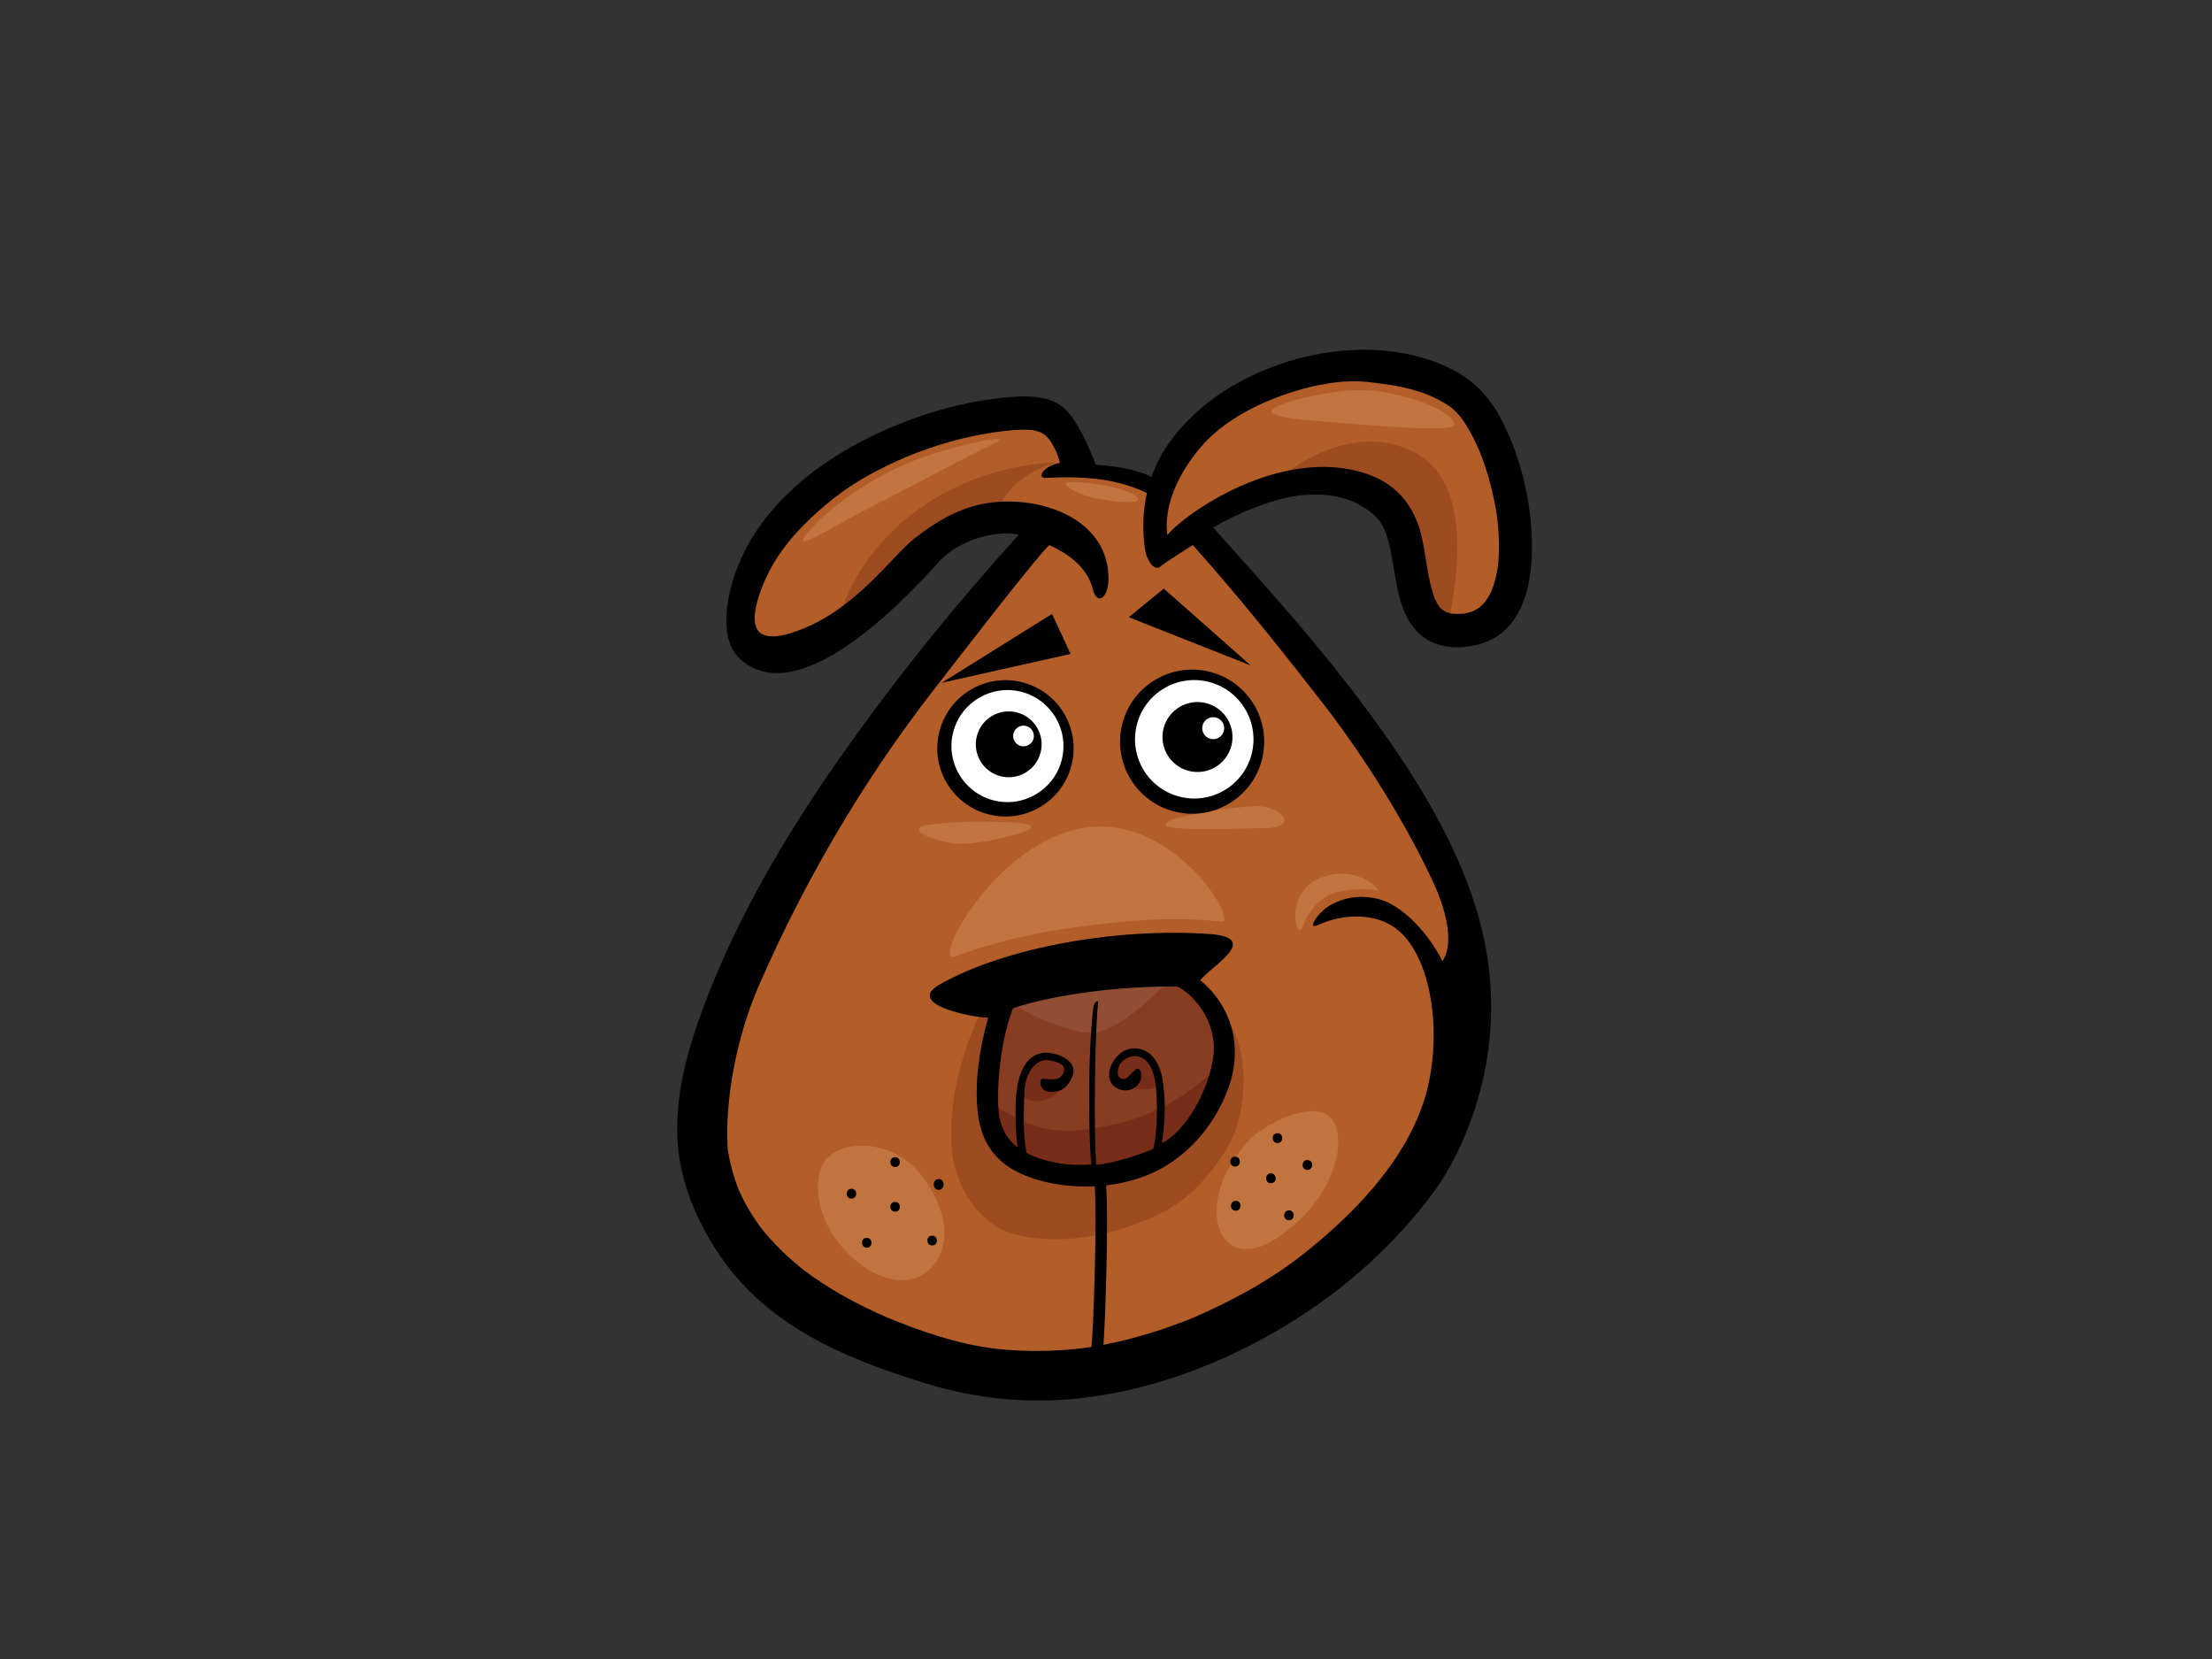 <?xml version="1.0" encoding="utf-8"?>
<!-- Generator: Adobe Illustrator 17.0.0, SVG Export Plug-In . SVG Version: 6.00 Build 0)  -->
<!DOCTYPE svg PUBLIC "-//W3C//DTD SVG 1.1//EN" "http://www.w3.org/Graphics/SVG/1.1/DTD/svg11.dtd">
<svg version="1.1" id="Layer_1" xmlns="http://www.w3.org/2000/svg" xmlns:xlink="http://www.w3.org/1999/xlink" x="0px" y="0px"
	 width="800px" height="600px" viewBox="0 0 800 600" enable-background="new 0 0 800 600" xml:space="preserve">
<rect x="0" y="0" width="800" height="600" fill="#333333" stroke="none"/>
<g>
	<path fill="#B35D28" d="M282.669,465.521c2.448-0.196,4.961,0.579,6.692,2.468c3.271,3.568,6.747,6.956,10.475,10.049
		c0.754,0.626,1.516,1.242,2.284,1.845c0.071,0.037,1.806,1.338,2.112,1.551c1.702,1.208,3.429,2.382,5.202,3.484
		c3.885,2.411,7.908,4.607,12.078,6.493c0.587,0.265,1.175,0.529,1.766,0.784c1.022,0.416,2.049,0.824,3.085,1.21
		c1.907,0.708,3.832,1.38,5.778,1.983c4.322,1.338,8.72,2.454,13.168,3.284c1.118,0.209,2.233,0.412,3.354,0.591
		c0.386,0.064,2.431,0.342,2.547,0.37c1.775,0.214,3.556,0.409,5.336,0.55c8.964,0.704,17.989,0.575,26.934-0.361
		c0.925-0.099,1.85-0.195,2.774-0.306c0.232-0.028,1.246-0.163,1.408-0.182c1.077-0.152,2.153-0.313,3.227-0.49
		c2.769-0.457,5.532-0.964,8.28-1.555c5.734-1.229,11.418-2.712,17.008-4.483c5.412-1.716,10.762-3.651,16.006-5.834
		c0.458-0.198,1.431-0.614,1.628-0.701c0.639-0.281,1.277-0.564,1.912-0.851c1.268-0.576,2.532-1.159,3.786-1.758
		c2.494-1.2,4.971-2.436,7.409-3.74c5.003-2.671,9.906-5.536,14.648-8.649c2.771-1.822,5.486-3.721,8.151-5.697
		c0.674-0.503,1.35-1.005,2.022-1.514c0.033-0.023,1.371-1.061,1.327-1.015c1.173-0.924,2.342-1.854,3.497-2.804
		c10.576-8.697,20.342-18.411,28.779-29.209c0.072-0.09,0.133-0.168,0.187-0.241c0.326-0.425,0.649-0.854,0.97-1.284
		c0.495-0.662,0.989-1.325,1.474-1.996c0.971-1.341,1.932-2.694,2.866-4.065c1.888-2.769,3.719-5.577,5.443-8.448
		c1.902-3.152,3.774-6.337,5.442-9.619c0.77-1.505,1.518-3.022,2.22-4.559c0.29-0.638,0.575-1.277,0.857-1.92
		c0.145-0.355,0.577-1.385,0.596-1.428c4.205-10.597,6.988-21.658,9.094-32.843c-2.411-18.554-10.335-58.249-35.705-90.104
		c-34.323-43.105-66.251-83.017-66.251-83.017s31.928-24.745,60.666-13.569c28.736,11.174,6.385,47.095,33.525,48.692
		c27.141,1.598,27.94-61.463,0.798-84.615c-27.137-23.149-55.079-10.378-74.237-0.798c-19.154,9.58-32.727,35.921-32.727,35.921
		s-7.981-3.193-15.167-4.789c-7.184-1.596-16.761-3.991-16.761-3.991s0-25.545-27.94-18.358
		c-27.938,7.183-108.028,33.883-90.202,81.42c7.184,19.158,45.499-15.167,58.27-25.545c12.773-10.378,17.562-16.762,27.94-17.562
		c10.378-0.798,21.552,5.588,21.552,5.588S287.58,295.03,265.7,357.545C238.773,434.487,269.524,458.896,282.669,465.521z"/>
	<path fill="#C2743F" d="M331.4,422.887c4.649,5.037,14.19,19.082,8.319,31.314c-5.872,12.232-21.54,11.977-34.739-2.692
		c-11.009-12.23-11.378-28.284-4.894-33.513C307.669,411.877,322.593,413.346,331.4,422.887z"/>
	<path fill="#C2743F" d="M451.764,412.367c5.421-5.866,25.198-16.147,30.58-6.606c5.382,9.541-2.45,31.316-22.263,43.058
		C440.264,460.559,430.968,434.874,451.764,412.367z"/>
	<path fill="#9D4C21" d="M357.159,361.764c-8.578,14.868-13.985,34.675-13.053,52.231c0.623,11.694,6.53,23.919,16.908,29.999
		c8.497,4.98,32.563,7.871,58.946-5.261c10.081-5.017,17.807-13.569,23.742-23.358c6.155-10.15,7.085-24.126,5.171-34.272
		c-1.886-10.003-9.642-22.661-19.531-26.042C419.468,351.685,369.547,356.4,357.159,361.764z"/>
	<path fill="#9D4C21" d="M509.511,162.575c-18.859-8.11-39.647,2.255-53.635,16.497c10.987-3.944,24.474-6.132,37.326-1.132
		c27.535,10.705,8.175,44.126,30.374,48.31c1.545-7.031,2.717-14.134,3.222-21.302C527.905,189.179,526.054,169.686,509.511,162.575
		z"/>
	<path fill="#9D4C21" d="M323.593,191.293c-7.834,7.464-14.399,16.489-18.247,26.657c-1.04,2.746-1.895,5.529-2.578,8.338
		c10.382-7.144,20.527-15.97,25.992-20.412c12.773-10.378,17.562-16.762,27.94-17.562c0.15-0.011,0.301-0.016,0.451-0.025
		c1.093-1.063,2.215-2.087,3.351-3.085c1.801-4.129,4.221-7.953,7.689-10.841c4.046-3.372,8.776-5.515,13.709-7.162
		C360.519,168.158,339.163,176.46,323.593,191.293z"/>
	<path fill="#883D23" d="M365.481,419.008c-14.399-10.903-9.647-36.444-3.991-59.07c0,0,21.554-7.982,36.719-9.58
		c15.167-1.596,24.747,0.8,31.931,6.388c7.184,5.587,27.139,40.708-10.376,62.261C402.695,428.813,377.499,428.106,365.481,419.008z
		"/>
	<path fill="#924E35" d="M380.025,369.91c3.353,1.238,6.77,2.328,10.265,3.098c3.816,0.838,6.825,0.573,10.433-1.058
		c6.963-3.144,12.509-7.988,17.9-13.302c1.877-1.847,3.807-3.636,5.732-5.433c-6.452-2.992-14.708-4.06-26.146-2.855
		c-14.378,1.514-34.495,8.768-36.545,9.516C367.162,364.151,373.517,367.505,380.025,369.91z"/>
	<path fill="#772D17" d="M412.954,381.704c-3.903-1.233-8.233,1.2-8.969,5.405c-1.124,6.376,10.859,8.695,14.972,5.543
		c-0.067-0.283-0.097-0.596-0.076-0.943C419.143,387.691,417.106,383.017,412.954,381.704z"/>
	<path fill="#772D17" d="M369.401,396.126c3.935,4.17,12.138,1.723,14.755-2.942c1.033-1.84,2.97-6.104,1.502-8.096
		c-2.25-3.052-7.317-2.615-10.741-1.737c-3.03,3.365-5.084,7.924-5.882,12.442C369.159,395.889,369.285,396.001,369.401,396.126z"/>
	<path fill="#772D17" d="M439.741,386.851c-3.763,3.175-7.625,6.298-11.71,9.053c-8.03,5.41-17.007,9.129-26.49,11.1
		c-8.73,1.815-18.721,3.066-27.36,0.141c-6.583-2.231-13.092-5.898-18.187-10.808c0.29,9.516,2.852,17.651,9.486,22.672
		c12.018,9.097,37.214,9.805,54.283,0c17.214-9.889,22.323-22.638,22.125-34.079C441.192,385.589,440.475,386.233,439.741,386.851z"
		/>
	<g>
		<path d="M259.044,452.134c17.071,26.599,45.08,38.681,75.104,47.993c15.947,4.945,32.427,7.169,49.122,6.174
			c17.547-1.04,34.829-5.243,51.141-11.71c33.076-13.113,63.201-35.013,84.326-63.794c9.875-13.46,28.13-49.821,17.166-94.742
			c-7.798-31.944-28.283-62.484-49.007-89.149c-15.139-19.478-31.709-37.775-48.153-56.147c4.51-2.636,9.47-5.026,15.39-7.307
			c4.959-1.911,10.022-3.423,15.273-4.225c3.876-0.432,7.749-0.492,11.627-0.076c2.848,0.462,5.61,1.187,8.301,2.229
			c2.136,0.989,4.149,2.162,6.052,3.544c1.24,1.026,2.415,2.11,3.459,3.328c0.789,1.143,1.456,2.348,2.044,3.607
			c3.483,9.093,3.061,19.174,6.562,28.257c1.89,4.888,4.892,9.337,9.691,11.758c5.203,2.629,11.432,2.714,17.012,1.359
			c21.589-5.245,21.326-33.9,18.661-51.02c-1.617-10.428-4.865-20.729-9.654-30.139c-4.266-8.382-10.09-14.626-18.578-18.765
			c-9.674-4.722-20.423-6.804-31.253-6.804c-12.296,0-24.694,2.68-35.764,7.225c-13.295,5.467-25.101,13.669-33.822,25.186
			c-3.184,4.203-5.601,8.782-7.291,13.589c-4.471-2.321-9.727-3.255-14.659-3.897c-1.817-0.237-3.634-0.398-5.456-0.524
			c-2.636-6.576-7.308-17.847-12.821-21.51c-3.772-2.503-8.448-3.199-12.969-3.199c-1.221,0-2.428,0.05-3.606,0.129
			c-13.017,0.872-25.907,3.866-38.107,8.43c-24.568,9.191-49.745,25.517-60.868,50.216c-5.075,11.264-8.564,28.428-0.513,35.976
			c19.581,18.358,54.371-15.178,71.884-34.697c8.71-9.705,23.744-11.628,29.099-10.027c-21.82,24.073-42.38,49.339-61.239,75.799
			c-20.803,29.191-39.657,60.255-52.36,93.89c-5.684,15.05-10.371,31.139-9.906,47.369
			C245.36,425.397,250.987,439.58,259.044,452.134z M395.422,364.345c-2.096,16.609-1.727,48.609-0.697,56.818
			c-3.733,0.168-6.726,0.212-10.45-0.239c-3.628-0.55-7.165-1.416-10.592-2.747c-0.825-0.368-1.624-0.768-2.415-1.192
			c-0.188-0.957-0.338-1.927-0.472-2.895c-0.819-6.279-0.493-13.247-0.308-19.004c0.266-8.242,4.971-12.175,8.554-11.643
			c3.581,0.531,6.473,1.491,5.744,4.09c-1.212,4.308-6.735,2.353-7.995,2.65c-0.914,0.216-1.095,4.732,3.287,4.732
			c4.14,0,6.244-2.001,7.708-5.518c1.482-3.556-0.878-5.937-3.65-7.301c-1.796-0.881-4.131-1.366-5.85-1.366
			c-3.07,0-5.851,1.465-7.742,4.617c-3.178,5.295-3.307,12.495-3.246,18.475c0.034,3.652,0.201,7.492,0.784,11.2
			c-4.221-3.289-6.325-7.584-6.9-12.807c-0.577-5.224-0.384-22.647,5.139-37.524c6.836-2.507,29.708-8.099,59.383-7.91
			c3.446,1.341,11.791,8.4,13.171,19.613c1.38,11.215-7.811,31.512-18.673,37.076c1.212-7.774,1.508-15.876,0.177-23.508
			c-0.814-4.665-3.471-9.838-8.575-10.684c-0.541-0.092-1.067-0.134-1.58-0.134c-7.469,0-12.862,11.553-5.804,14.635
			c4.534,1.978,8.117-1.46,8.359-4.22c0.242-2.76-1.309-3.802-2.466-2.449c-0.863,1.014-1.767,1.918-2.79,2.774
			c-0.738,0.533-2.778,0.568-3.181-1.137c-0.407-1.704,0.566-3.685,0.872-4.119c0.411-0.494,0.851-0.934,1.35-1.338
			c0.478-0.331,0.968-0.616,1.495-0.863c0.532-0.196,1.063-0.348,1.626-0.456c0.524-0.048,1.033-0.051,1.557-0.007
			c0.453,0.083,0.886,0.198,1.327,0.35c0.509,0.241,0.976,0.519,1.435,0.849c0.451,0.395,0.847,0.81,1.231,1.267
			c0.518,0.736,0.95,1.497,1.334,2.314c0.697,1.761,1.116,3.56,1.394,5.43c0.736,6.655,0.656,17.838-0.897,23.329
			c-1.499,0.888-13.952,5.311-20.561,5.778c-0.962-9.014-0.61-48.457,0.69-59.007C397.236,361.95,395.714,362.033,395.422,364.345z
			 M435.493,160.333c8.824-9.716,24.223-17.046,38.88-20.485c14.652-3.437,21.697-1.438,28.287-0.658
			c4.885,0.734,9.663,1.955,14.256,3.79c2.783,1.228,5.541,2.657,8.016,4.437c1.274,1.081,2.409,2.293,3.461,3.588
			c2.631,3.588,4.695,7.544,6.473,11.611c3.193,7.812,5.362,16.028,6.569,24.379c0.738,5.99,0.962,12.046,0.274,18.047
			c-0.446,2.898-1.129,5.741-2.187,8.479c-0.649,1.396-1.4,2.724-2.284,3.98c-0.672,0.784-1.392,1.511-2.171,2.185
			c-0.754,0.513-1.53,0.97-2.346,1.37c-1.074,0.387-2.169,0.678-3.292,0.878c-1.394,0.127-2.781,0.143-4.17,0.032
			c-0.759-0.149-1.488-0.34-2.215-0.588c-0.458-0.233-0.895-0.488-1.321-0.77c-0.434-0.386-0.837-0.798-1.221-1.233
			c-0.586-0.868-1.09-1.778-1.536-2.726c-2.887-7.558-3.075-15.908-5.086-23.712c-2.822-10.937-9.647-18.452-20.37-21.835
			c-30.804-9.721-65.345,14.953-71.323,22.426C420.693,182.465,426.671,170.054,435.493,160.333z M274.696,355.9
			c16.189-37.097,37.134-72.841,61.747-104.813c14.721-18.965,38.523-49.768,43.066-53.964c5.944,2.795,13.491,7.266,15.74,16.007
			c1.599,6.209,5.897,3.089,5.645-4.685c-0.727-22.419-27.51-29.938-45.851-26.118c-9.141,1.902-17.002,6.652-24.31,12.404
			c-8.625,6.792-22.196,27.139-44.4,34.13c-15.544,4.897-15.032-4.895-11.013-15.731c4.021-10.84,11.363-20.979,25.681-32.494
			c8.016-6.449,17.194-11.257,26.633-15.34c10.376-4.288,21.23-7.432,32.361-9c4.418-0.58,8.913-1.161,13.362-0.752
			c0.952,0.174,1.886,0.411,2.801,0.731c0.568,0.283,1.111,0.598,1.643,0.952c0.626,0.55,1.201,1.139,1.748,1.774
			c1.003,1.453,1.831,2.99,2.569,4.593c0.216,0.55,0.8,2.417,1.26,3.837c-5.962,0.943-8.715,5.617-5.122,5.417
			c14.544-0.803,26.081,0.421,36.536,5.456c-1.506,6.721-1.69,13.753-0.623,20.74c0.499,3.25,3.211,7.798,5.474,5.849
			c1.511-1.299,11.738-7.788,11.753-7.77c17.219,19.262,31.855,37.718,47.739,58.116c14.417,18.767,29.548,42.768,39.434,64.341
			c5.707,12.453,6.7,22.877,3.113,28.02c-4.49-8.987-14.233-21.041-24.791-22.806c-5.837-0.978-10.468-0.299-15.641,2.507
			c-4.483,2.427-8.867,9.221-4.671,7.286c9.714-4.485,20.133-3.913,26.732,0.154c5.617,3.462,9.29,9.81,11.523,16.165
			c5.081,14.456,4.63,33.178,0.285,46.854c-7.657,24.129-27.954,43.082-42.502,54.794c-12.343,9.932-26.314,17.636-40.855,23.922
			c-10.565,4.345-21.495,7.721-32.697,9.893c0.678-7.338,1.917-45.791,0.966-57.657c6.567-0.754,12.989-2.533,18.712-5.446
			c12.264-6.234,21.752-18.185,25.987-31.151c4.616-14.139,0.557-28.393-10.654-37.612c4.071-5.127,22.49-15.404,3.128-16.727
			c-33.212-2.273-73.252,4.722-97.2,18.182c-13.571,7.629,14.038,12.382,17.391,12.058c-3.029,10.753-4.849,22.18-3.906,33.108
			c0.568,6.595,2.565,12.706,7.243,17.525c4.684,4.821,11.393,7.455,17.822,8.911c5.559,1.262,11.482,1.775,17.377,1.484
			c0.795,10.188-0.303,48.926-1.167,58.097c-8.922,1.382-22.29,2.139-35.015,0.6c-13.442-1.626-26.567-6.183-39.072-11.335
			c-10.59-4.565-20.741-10.113-29.973-17.044c-5.643-4.48-10.827-9.467-15.339-15.086c-3.191-4.304-5.926-8.883-8.129-13.766
			c-1.865-4.688-3.192-9.534-3.984-14.52C262.62,410.296,262.243,384.439,274.696,355.9z"/>
	</g>
	<path d="M446.68,418.338c-2.307,0-2.307,3.577,0,3.577C448.985,421.915,448.985,418.338,446.68,418.338z"/>
	<path d="M446.929,434.29c-2.307,0-2.307,3.577,0,3.577C449.232,437.868,449.232,434.29,446.929,434.29z"/>
	<path d="M466.17,437.753c-2.307,0-2.307,3.574,0,3.574C468.476,441.326,468.476,437.753,466.17,437.753z"/>
	<path d="M472.831,419.529c-2.307,0-2.307,3.577,0,3.577C475.138,423.106,475.138,419.529,472.831,419.529z"/>
	<path d="M462.007,409.823c-2.309,0-2.309,3.577,0,3.577C464.313,413.4,464.313,409.823,462.007,409.823z"/>
	<path d="M459.642,424.355c-2.307,0-2.307,3.577,0,3.577C461.947,427.932,461.947,424.355,459.642,424.355z"/>
	<path d="M323.724,418.509c-2.287,0-2.287,3.547,0,3.547C326.013,422.057,326.013,418.509,323.724,418.509z"/>
	<path d="M339.494,426.393c-0.966,0-1.772,0.807-1.772,1.775v0.393c0,0.97,0.807,1.778,1.772,1.778c0.968,0,1.773-0.808,1.773-1.778
		v-0.393C341.267,427.2,340.462,426.393,339.494,426.393z"/>
	<path d="M337.129,446.894c-2.289,0-2.289,3.549,0,3.549C339.416,450.443,339.416,446.894,337.129,446.894z"/>
	<path d="M313.475,447.681c-2.288,0-2.288,3.551,0,3.551C315.761,451.232,315.761,447.681,313.475,447.681z"/>
	<path d="M307.954,429.942c-2.288,0-2.288,3.549,0,3.549C310.243,433.491,310.243,429.942,307.954,429.942z"/>
	<path d="M323.724,434.673c-2.287,0-2.287,3.549,0,3.549C326.013,438.222,326.013,434.673,323.724,434.673z"/>
	<path fill="#C2743F" d="M345.41,345.913c15.19-5.642,31.165-9.261,51.374-11.575c21.283-2.436,32.232-2.286,45.014-1.012
		c6.114,0.607-15.659-36.554-46.484-34.321C361.461,301.459,336.113,349.364,345.41,345.913z"/>
	<path fill="#C2743F" d="M423.81,296.592c4.271-1.81,22.09-4.954,30.829-5.021c8.74-0.058,15.613,7.871,2.654,7.954
		C444.337,299.607,412.843,301.226,423.81,296.592z"/>
	<path fill="#C2743F" d="M368.497,297.677c-8.06-0.754-19.277-0.884-31.523,0.457c-12.244,1.341,2.751,7.27,11.404,7.043
		C357.028,304.953,383.344,299.057,368.497,297.677z"/>
	<path fill="#C2743F" d="M294.952,189.503c7.583-7.829,21.771-17.615,36.448-23.241c14.678-5.626,37.918-10.275,27.644-5.626
		c-6.293,2.845-31.56,16.389-45.014,23.241C300.574,190.723,281.448,203.436,294.952,189.503z"/>
	<path fill="#C2743F" d="M491.883,153.539c-19.363-1.553-36.303-2.47-31.07-5.87c4.895-3.183,26.176-8.074,38.166-6.116
		c15.44,2.519,26.907,8.073,26.907,11.986C525.886,155.898,508.883,154.903,491.883,153.539z"/>
	<path fill="#C2743F" d="M471.087,335.305c1.941-5.387,6.363-11.742,13.948-12.964c7.583-1.224,11.252-0.734,12.964-0.246
		c1.713,0.488-5.313-8.628-18.106-5.382C463.504,320.872,468.888,341.421,471.087,335.305z"/>
	<path fill="#C2743F" d="M387.176,174.334c3.671,0,9.472,0.511,14.681,1.714c6.36,1.465,9.787,3.179,9.787,4.646
		c0,1.468-7.949,0.938-14.19-0.242C388.4,178.739,382.284,174.334,387.176,174.334z"/>
	<g>
		<path d="M456.353,274.911c-3.687,13.915-17.961,22.214-31.88,18.516c-13.918-3.68-22.201-17.943-18.507-31.868
			c3.673-13.897,17.943-22.192,31.869-18.516C451.734,246.736,460.028,260.999,456.353,274.911z"/>
		<path fill="#FFFFFF" d="M452.633,272.865c-3.041,11.427-14.758,18.242-26.206,15.211c-11.436-3.029-18.249-14.76-15.213-26.181
			c3.022-11.44,14.754-18.249,26.183-15.222C448.822,249.701,455.646,261.431,452.633,272.865z"/>
	</g>
	<g>
		<path d="M445.324,269.793c-1.796,6.751-8.722,10.794-15.482,8.989c-6.751-1.782-10.783-8.704-8.994-15.466
			c1.794-6.751,8.718-10.784,15.475-8.987C443.076,256.123,447.117,263.033,445.324,269.793z"/>
		<path fill="#FFFFFF" d="M442.616,264.38c-0.547,2.118-2.728,3.375-4.853,2.818c-2.135-0.559-3.393-2.744-2.832-4.862
			c0.563-2.126,2.742-3.393,4.868-2.829C441.915,260.069,443.193,262.25,442.616,264.38z"/>
	</g>
	<g>
		<path d="M387.471,276.96c-3.494,13.167-16.987,21.007-30.141,17.513c-13.17-3.476-21.012-16.975-17.529-30.132
			c3.497-13.163,16.986-21.012,30.148-17.525C383.111,250.297,390.946,263.798,387.471,276.96z"/>
		<path fill="#FFFFFF" d="M383.94,275.011c-2.861,10.825-13.953,17.274-24.772,14.403c-10.813-2.868-17.261-13.957-14.39-24.766
			c2.863-10.816,13.95-17.267,24.765-14.403C380.365,253.112,386.807,264.206,383.94,275.011z"/>
	</g>
	<g>
		<path d="M376.331,272.237c-1.686,6.369-8.203,10.158-14.565,8.47c-6.358-1.684-10.155-8.207-8.455-14.558
			c1.674-6.362,8.188-10.15,14.548-8.467C374.214,259.368,378.008,265.887,376.331,272.237z"/>
		<path fill="#FFFFFF" d="M373.793,267.141c-0.528,1.992-2.583,3.183-4.58,2.661c-1.994-0.533-3.202-2.587-2.666-4.586
			c0.538-1.992,2.584-3.188,4.575-2.656C373.131,263.099,374.318,265.133,373.793,267.141z"/>
	</g>
	<polygon points="340.593,246.936 387.183,236.505 380.469,222.042 	"/>
	<polygon points="408.232,223.222 420.894,212.884 452.328,240.666 	"/>
</g>
</svg>
